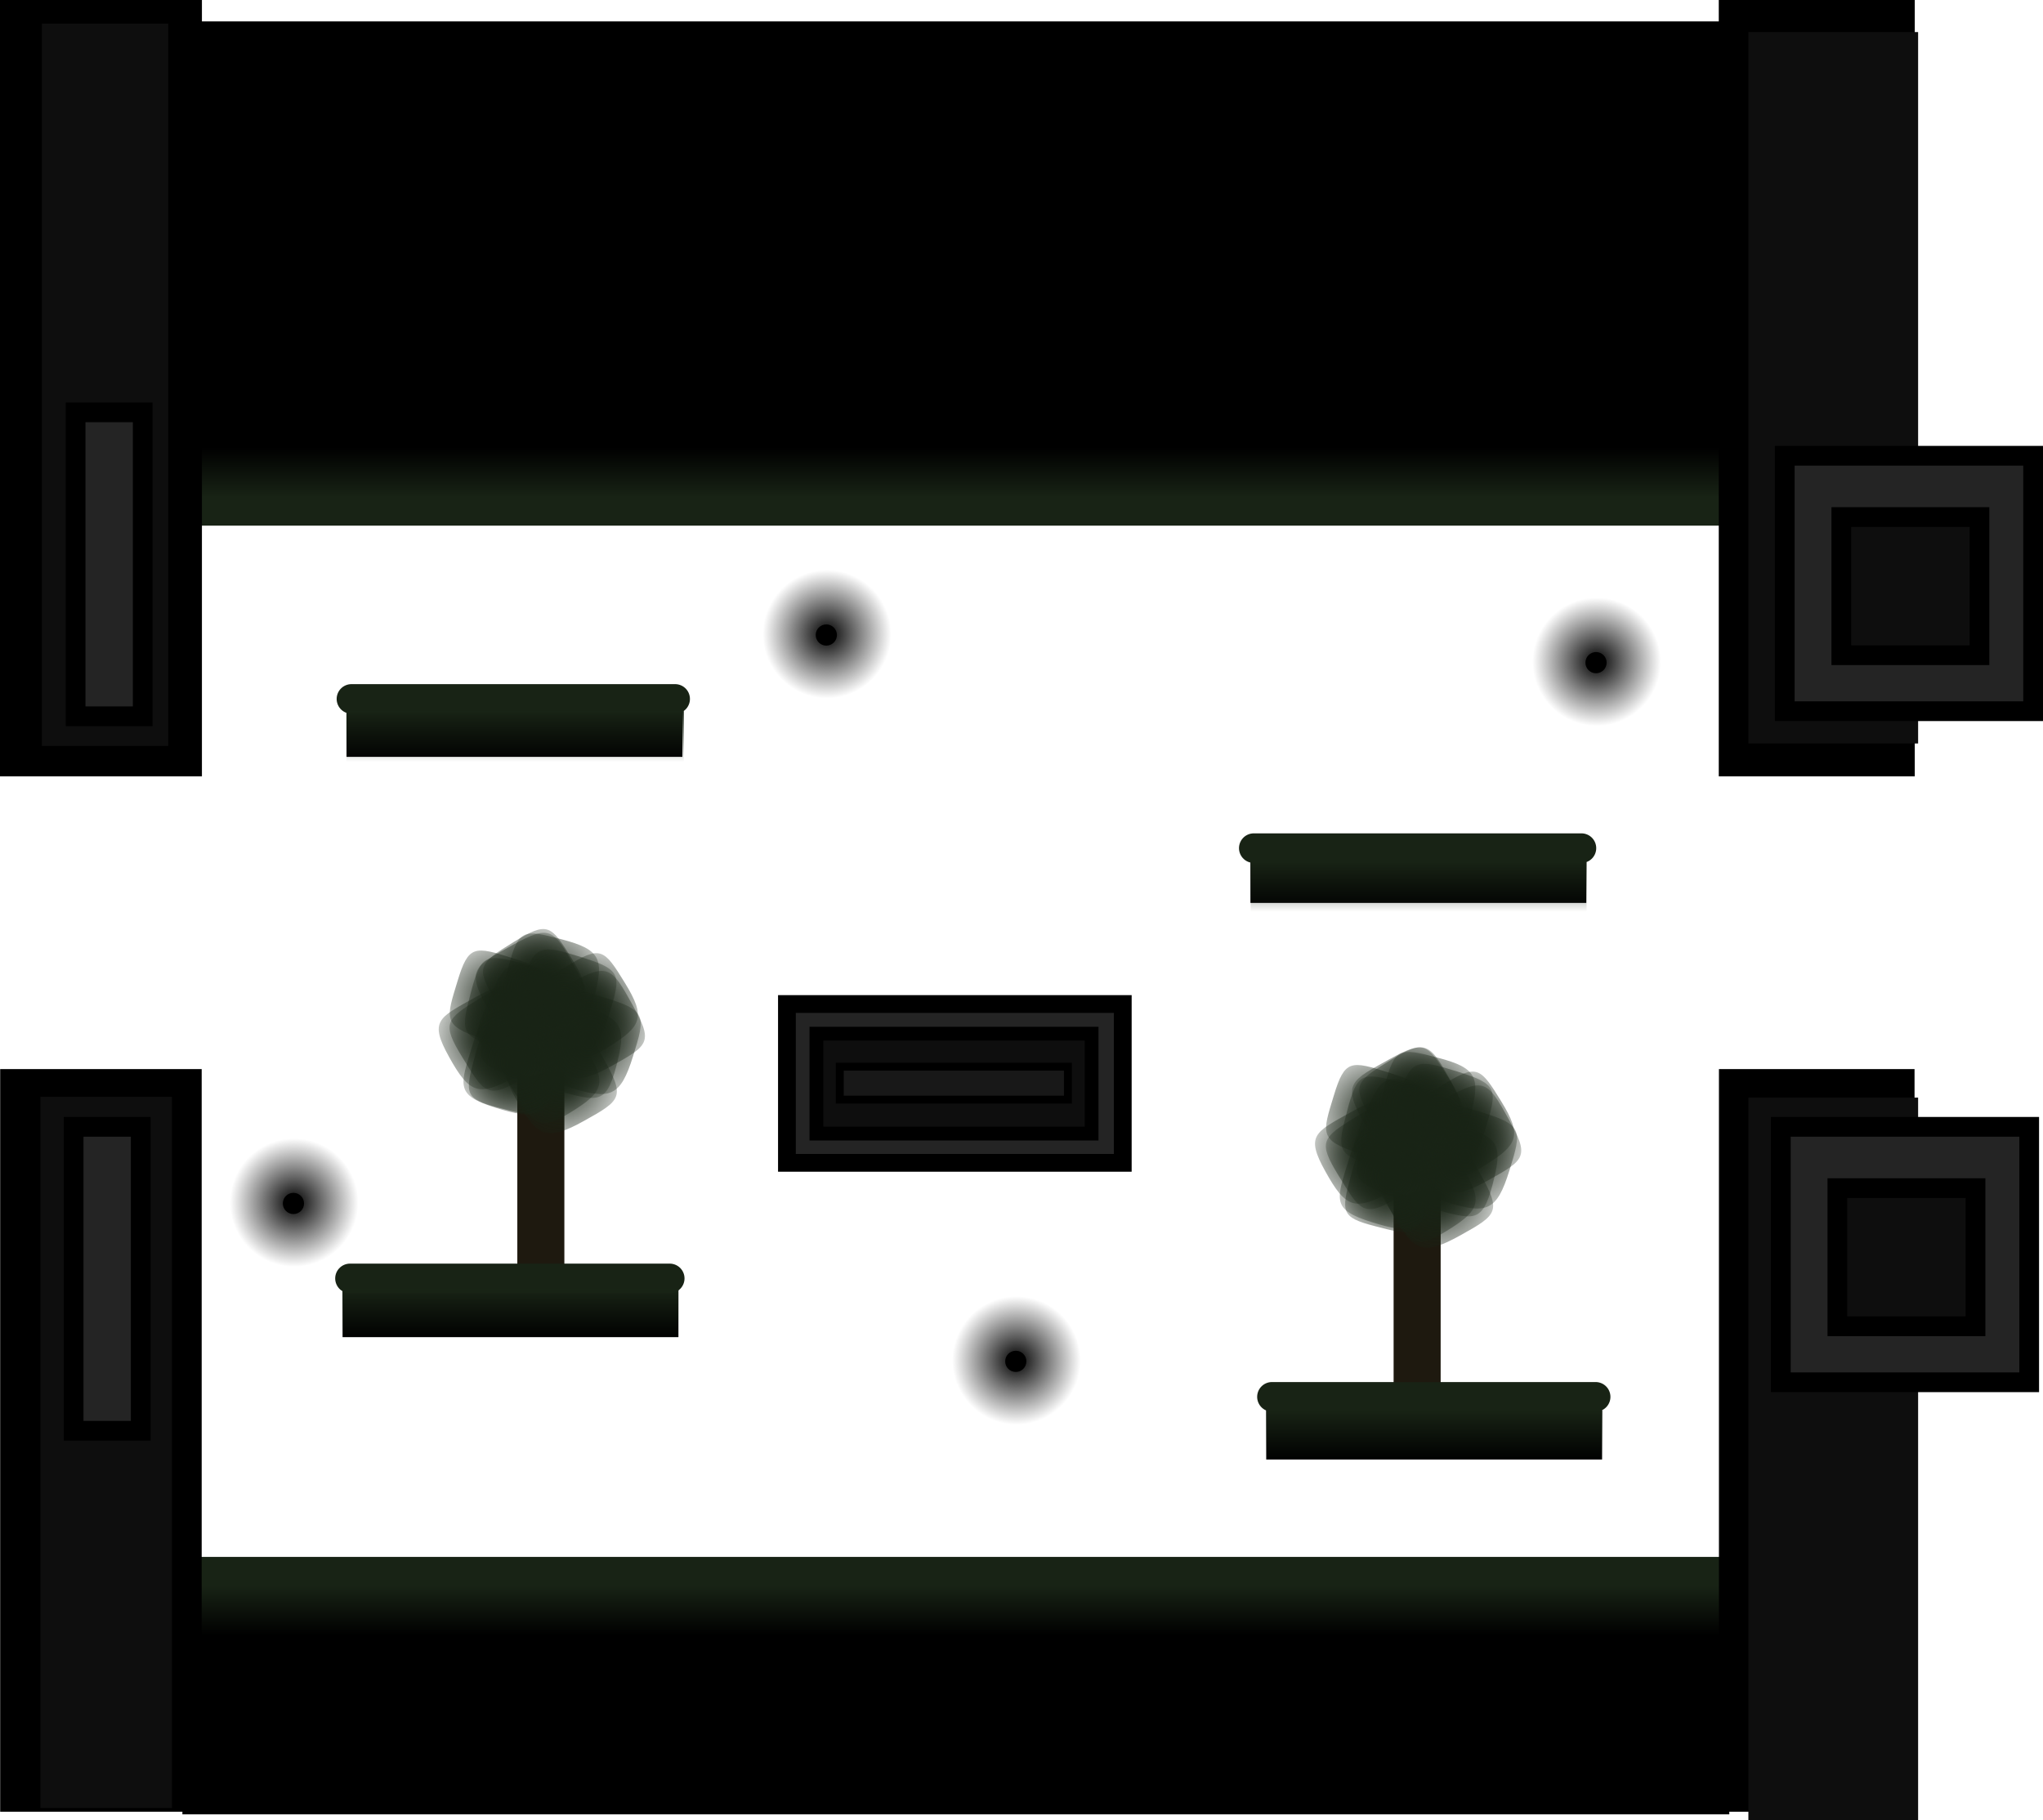 <svg version="1.1" xmlns="http://www.w3.org/2000/svg" xmlns:xlink="http://www.w3.org/1999/xlink" width="517.575" height="461.049" viewBox="0,0,517.575,461.049"><defs><radialGradient cx="136.865" cy="174.615" r="17.775" gradientUnits="userSpaceOnUse" id="color-1"><stop offset="0" stop-color="#182315"/><stop offset="1" stop-color="#182315" stop-opacity="0"/></radialGradient><radialGradient cx="127.173" cy="173.568" r="17.764" gradientUnits="userSpaceOnUse" id="color-2"><stop offset="0" stop-color="#182315"/><stop offset="1" stop-color="#182315" stop-opacity="0"/></radialGradient><radialGradient cx="131.643" cy="165.656" r="18.474" gradientUnits="userSpaceOnUse" id="color-3"><stop offset="0" stop-color="#182315"/><stop offset="1" stop-color="#182315" stop-opacity="0"/></radialGradient><radialGradient cx="146.152" cy="157.737" r="18.474" gradientUnits="userSpaceOnUse" id="color-4"><stop offset="0" stop-color="#182315"/><stop offset="1" stop-color="#182315" stop-opacity="0"/></radialGradient><radialGradient cx="132.698" cy="151.619" r="18.474" gradientUnits="userSpaceOnUse" id="color-5"><stop offset="0" stop-color="#182315"/><stop offset="1" stop-color="#182315" stop-opacity="0"/></radialGradient><radialGradient cx="124.225" cy="165.821" r="18.474" gradientUnits="userSpaceOnUse" id="color-6"><stop offset="0" stop-color="#182315"/><stop offset="1" stop-color="#182315" stop-opacity="0"/></radialGradient><radialGradient cx="127.323" cy="157.808" r="18.474" gradientUnits="userSpaceOnUse" id="color-7"><stop offset="0" stop-color="#182315"/><stop offset="1" stop-color="#182315" stop-opacity="0"/></radialGradient><radialGradient cx="142.401" cy="168.915" r="18.474" gradientUnits="userSpaceOnUse" id="color-8"><stop offset="0" stop-color="#182315"/><stop offset="1" stop-color="#182315" stop-opacity="0"/></radialGradient><radialGradient cx="136.777" cy="151.593" r="18.474" gradientUnits="userSpaceOnUse" id="color-9"><stop offset="0" stop-color="#182315"/><stop offset="1" stop-color="#182315" stop-opacity="0"/></radialGradient><radialGradient cx="358.865" cy="204.615" r="17.775" gradientUnits="userSpaceOnUse" id="color-10"><stop offset="0" stop-color="#182315"/><stop offset="1" stop-color="#182315" stop-opacity="0"/></radialGradient><radialGradient cx="349.173" cy="203.568" r="17.764" gradientUnits="userSpaceOnUse" id="color-11"><stop offset="0" stop-color="#182315"/><stop offset="1" stop-color="#182315" stop-opacity="0"/></radialGradient><radialGradient cx="353.643" cy="195.656" r="18.474" gradientUnits="userSpaceOnUse" id="color-12"><stop offset="0" stop-color="#182315"/><stop offset="1" stop-color="#182315" stop-opacity="0"/></radialGradient><radialGradient cx="368.152" cy="187.737" r="18.474" gradientUnits="userSpaceOnUse" id="color-13"><stop offset="0" stop-color="#182315"/><stop offset="1" stop-color="#182315" stop-opacity="0"/></radialGradient><radialGradient cx="354.698" cy="181.619" r="18.474" gradientUnits="userSpaceOnUse" id="color-14"><stop offset="0" stop-color="#182315"/><stop offset="1" stop-color="#182315" stop-opacity="0"/></radialGradient><radialGradient cx="346.225" cy="195.821" r="18.474" gradientUnits="userSpaceOnUse" id="color-15"><stop offset="0" stop-color="#182315"/><stop offset="1" stop-color="#182315" stop-opacity="0"/></radialGradient><radialGradient cx="349.323" cy="187.808" r="18.474" gradientUnits="userSpaceOnUse" id="color-16"><stop offset="0" stop-color="#182315"/><stop offset="1" stop-color="#182315" stop-opacity="0"/></radialGradient><radialGradient cx="364.401" cy="198.915" r="18.474" gradientUnits="userSpaceOnUse" id="color-17"><stop offset="0" stop-color="#182315"/><stop offset="1" stop-color="#182315" stop-opacity="0"/></radialGradient><radialGradient cx="358.778" cy="181.593" r="18.474" gradientUnits="userSpaceOnUse" id="color-18"><stop offset="0" stop-color="#182315"/><stop offset="1" stop-color="#182315" stop-opacity="0"/></radialGradient><linearGradient x1="360.569" y1="260.293" x2="360.569" y2="272.96" gradientUnits="userSpaceOnUse" id="color-19"><stop offset="0" stop-color="#182315"/><stop offset="1" stop-color="#182315" stop-opacity="0"/></linearGradient><linearGradient x1="126.524" y1="229.515" x2="126.524" y2="242.182" gradientUnits="userSpaceOnUse" id="color-20"><stop offset="0" stop-color="#182315"/><stop offset="1" stop-color="#182315" stop-opacity="0"/></linearGradient><linearGradient x1="356.623" y1="121.293" x2="356.623" y2="133.96" gradientUnits="userSpaceOnUse" id="color-21"><stop offset="0" stop-color="#182315"/><stop offset="1" stop-color="#182315" stop-opacity="0"/></linearGradient><linearGradient x1="127.723" y1="83.093" x2="127.723" y2="95.96" gradientUnits="userSpaceOnUse" id="color-22"><stop offset="0" stop-color="#182315"/><stop offset="1" stop-color="#182315" stop-opacity="0"/></linearGradient><linearGradient x1="240.331" y1="304.668" x2="240.331" y2="317.335" gradientUnits="userSpaceOnUse" id="color-23"><stop offset="0" stop-color="#182315"/><stop offset="1" stop-color="#182315" stop-opacity="0"/></linearGradient><linearGradient x1="240.687" y1="28.863" x2="240.687" y2="16.197" gradientUnits="userSpaceOnUse" id="color-24"><stop offset="0" stop-color="#182315"/><stop offset="1" stop-color="#182315" stop-opacity="0"/></linearGradient><radialGradient cx="206.734" cy="63.604" r="16.278" gradientUnits="userSpaceOnUse" id="color-25"><stop offset="0" stop-color="#000000"/><stop offset="1" stop-color="#000000" stop-opacity="0"/></radialGradient><radialGradient cx="254.734" cy="247.604" r="16.278" gradientUnits="userSpaceOnUse" id="color-26"><stop offset="0" stop-color="#000000"/><stop offset="1" stop-color="#000000" stop-opacity="0"/></radialGradient><radialGradient cx="401.734" cy="70.604" r="16.278" gradientUnits="userSpaceOnUse" id="color-27"><stop offset="0" stop-color="#000000"/><stop offset="1" stop-color="#000000" stop-opacity="0"/></radialGradient><radialGradient cx="71.734" cy="207.604" r="16.278" gradientUnits="userSpaceOnUse" id="color-28"><stop offset="0" stop-color="#000000"/><stop offset="1" stop-color="#000000" stop-opacity="0"/></radialGradient><radialGradient cx="122.007" cy="166.057" r="18.872" gradientUnits="userSpaceOnUse" id="color-29"><stop offset="0" stop-color="#182315"/><stop offset="1" stop-color="#182315" stop-opacity="0"/></radialGradient><radialGradient cx="123.571" cy="155.826" r="18.859" gradientUnits="userSpaceOnUse" id="color-30"><stop offset="0" stop-color="#182315"/><stop offset="1" stop-color="#182315" stop-opacity="0"/></radialGradient><radialGradient cx="131.754" cy="160.936" r="19.614" gradientUnits="userSpaceOnUse" id="color-31"><stop offset="0" stop-color="#182315"/><stop offset="1" stop-color="#182315" stop-opacity="0"/></radialGradient><radialGradient cx="139.474" cy="176.696" r="19.614" gradientUnits="userSpaceOnUse" id="color-32"><stop offset="0" stop-color="#182315"/><stop offset="1" stop-color="#182315" stop-opacity="0"/></radialGradient><radialGradient cx="146.592" cy="162.713" r="19.614" gradientUnits="userSpaceOnUse" id="color-33"><stop offset="0" stop-color="#182315"/><stop offset="1" stop-color="#182315" stop-opacity="0"/></radialGradient><radialGradient cx="131.926" cy="153.061" r="19.614" gradientUnits="userSpaceOnUse" id="color-34"><stop offset="0" stop-color="#182315"/><stop offset="1" stop-color="#182315" stop-opacity="0"/></radialGradient><radialGradient cx="140.279" cy="156.721" r="19.614" gradientUnits="userSpaceOnUse" id="color-35"><stop offset="0" stop-color="#182315"/><stop offset="1" stop-color="#182315" stop-opacity="0"/></radialGradient><radialGradient cx="127.793" cy="172.195" r="19.614" gradientUnits="userSpaceOnUse" id="color-36"><stop offset="0" stop-color="#182315"/><stop offset="1" stop-color="#182315" stop-opacity="0"/></radialGradient><radialGradient cx="146.43" cy="167.041" r="19.614" gradientUnits="userSpaceOnUse" id="color-37"><stop offset="0" stop-color="#182315"/><stop offset="1" stop-color="#182315" stop-opacity="0"/></radialGradient><radialGradient cx="344.007" cy="195.057" r="18.872" gradientUnits="userSpaceOnUse" id="color-38"><stop offset="0" stop-color="#182315"/><stop offset="1" stop-color="#182315" stop-opacity="0"/></radialGradient><radialGradient cx="345.571" cy="184.826" r="18.859" gradientUnits="userSpaceOnUse" id="color-39"><stop offset="0" stop-color="#182315"/><stop offset="1" stop-color="#182315" stop-opacity="0"/></radialGradient><radialGradient cx="353.754" cy="189.936" r="19.614" gradientUnits="userSpaceOnUse" id="color-40"><stop offset="0" stop-color="#182315"/><stop offset="1" stop-color="#182315" stop-opacity="0"/></radialGradient><radialGradient cx="361.474" cy="205.696" r="19.614" gradientUnits="userSpaceOnUse" id="color-41"><stop offset="0" stop-color="#182315"/><stop offset="1" stop-color="#182315" stop-opacity="0"/></radialGradient><radialGradient cx="368.592" cy="191.713" r="19.614" gradientUnits="userSpaceOnUse" id="color-42"><stop offset="0" stop-color="#182315"/><stop offset="1" stop-color="#182315" stop-opacity="0"/></radialGradient><radialGradient cx="353.926" cy="182.061" r="19.614" gradientUnits="userSpaceOnUse" id="color-43"><stop offset="0" stop-color="#182315"/><stop offset="1" stop-color="#182315" stop-opacity="0"/></radialGradient><radialGradient cx="362.279" cy="185.721" r="19.614" gradientUnits="userSpaceOnUse" id="color-44"><stop offset="0" stop-color="#182315"/><stop offset="1" stop-color="#182315" stop-opacity="0"/></radialGradient><radialGradient cx="349.793" cy="201.195" r="19.614" gradientUnits="userSpaceOnUse" id="color-45"><stop offset="0" stop-color="#182315"/><stop offset="1" stop-color="#182315" stop-opacity="0"/></radialGradient><radialGradient cx="368.43" cy="196.041" r="19.614" gradientUnits="userSpaceOnUse" id="color-46"><stop offset="0" stop-color="#182315"/><stop offset="1" stop-color="#182315" stop-opacity="0"/></radialGradient></defs><g transform="translate(2.78,97.039)"><g data-paper-data="{&quot;isPaintingLayer&quot;:true}" fill-rule="nonzero" stroke-linejoin="miter" stroke-miterlimit="10" stroke-dasharray="" stroke-dashoffset="0" style="mix-blend-mode: normal"><path d="M128.278,229.289v-54.665c0,0 3.149,1.448 4.199,0.818c2.184,-1.309 7.719,-0.818 7.719,-0.818v54.665z" fill="#1e190f" stroke="#0c0c0c" stroke-width="0" stroke-linecap="butt"/><g stroke="none" stroke-width="0" stroke-linecap="butt"><path d="M127.361,179.405c-5.141,-8.363 -4.06,-9.252 4.303,-14.393c8.363,-5.141 9.095,-4.314 14.236,4.049c5.141,8.363 4.177,10.583 -4.187,15.723c-8.363,5.141 -9.212,2.984 -14.353,-5.38z" fill="url(#color-1)"/><path d="M123.597,183.592c-8.818,-2.252 -8.627,-3.632 -6.061,-13.101c2.566,-9.469 3.592,-9.404 12.41,-7.152c8.818,2.252 9.544,4.483 6.978,13.952c-2.566,9.469 -4.509,8.554 -13.327,6.302z" fill="url(#color-2)"/><path d="M126.954,175.675c-9.572,-3.531 -9.26,-4.951 -5.729,-14.523c3.531,-9.572 4.66,-9.368 14.232,-5.836c9.572,3.531 10.21,5.964 6.679,15.536c-3.531,9.572 -5.61,8.355 -15.182,4.824z" fill="url(#color-3)"/><path d="M136.274,162.715c-5.343,-8.692 -4.22,-9.615 4.473,-14.958c8.692,-5.343 9.453,-4.484 14.796,4.208c5.343,8.692 4.341,10.999 -4.351,16.341c-8.692,5.343 -9.574,3.101 -14.917,-5.591z" fill="url(#color-4)"/><path d="M122.82,156.597c-5.343,-8.692 -4.22,-9.615 4.473,-14.958c8.692,-5.343 9.453,-4.484 14.796,4.208c5.343,8.692 4.341,10.999 -4.351,16.341c-8.692,5.343 -9.574,3.101 -14.917,-5.591z" fill="url(#color-5)"/><path d="M114.347,170.799c-5.343,-8.692 -4.22,-9.615 4.473,-14.958c8.692,-5.343 9.453,-4.484 14.796,4.208c5.343,8.692 4.341,10.999 -4.351,16.341c-8.692,5.343 -9.574,3.101 -14.917,-5.591z" fill="url(#color-6)"/><path d="M123.614,168.23c-9.866,-2.599 -9.691,-4.042 -7.092,-13.909c2.599,-9.866 3.742,-9.77 13.609,-7.171c9.866,2.599 10.734,4.959 8.135,14.826c-2.599,9.866 -4.785,8.853 -14.651,6.254z" fill="url(#color-7)"/><path d="M138.693,179.337c-9.866,-2.599 -9.691,-4.042 -7.092,-13.909c2.599,-9.866 3.742,-9.77 13.609,-7.171c9.866,2.599 10.734,4.959 8.135,14.826c-2.599,9.866 -4.785,8.853 -14.651,6.254z" fill="url(#color-8)"/><path d="M133.069,162.014c-9.866,-2.599 -9.691,-4.042 -7.092,-13.909c2.599,-9.866 3.742,-9.77 13.609,-7.171c9.866,2.599 10.734,4.959 8.135,14.826c-2.599,9.866 -4.785,8.853 -14.651,6.254z" fill="url(#color-9)"/></g><path d="M350.278,259.289v-54.665c0,0 3.149,1.448 4.199,0.818c2.184,-1.309 7.719,-0.818 7.719,-0.818v54.665z" fill="#1e190f" stroke="#0c0c0c" stroke-width="0" stroke-linecap="butt"/><g stroke="none" stroke-width="0" stroke-linecap="butt"><path d="M349.361,209.405c-5.141,-8.363 -4.06,-9.252 4.303,-14.393c8.363,-5.141 9.095,-4.314 14.236,4.049c5.141,8.363 4.177,10.583 -4.187,15.723c-8.363,5.141 -9.212,2.984 -14.353,-5.38z" fill="url(#color-10)"/><path d="M345.597,213.592c-8.818,-2.252 -8.627,-3.632 -6.061,-13.101c2.566,-9.469 3.592,-9.404 12.41,-7.152c8.818,2.252 9.544,4.483 6.978,13.952c-2.566,9.469 -4.509,8.554 -13.327,6.302z" fill="url(#color-11)"/><path d="M348.954,205.675c-9.572,-3.531 -9.26,-4.951 -5.729,-14.523c3.531,-9.572 4.66,-9.368 14.232,-5.836c9.572,3.531 10.21,5.964 6.679,15.536c-3.531,9.572 -5.61,8.355 -15.182,4.824z" fill="url(#color-12)"/><path d="M358.274,192.715c-5.343,-8.692 -4.22,-9.615 4.473,-14.958c8.692,-5.343 9.453,-4.484 14.796,4.208c5.343,8.692 4.341,10.999 -4.351,16.341c-8.692,5.343 -9.574,3.101 -14.917,-5.591z" fill="url(#color-13)"/><path d="M344.82,186.597c-5.343,-8.692 -4.22,-9.615 4.473,-14.958c8.692,-5.343 9.453,-4.484 14.796,4.208c5.343,8.692 4.341,10.999 -4.351,16.341c-8.692,5.343 -9.574,3.101 -14.917,-5.591z" fill="url(#color-14)"/><path d="M336.347,200.799c-5.343,-8.692 -4.22,-9.615 4.473,-14.958c8.692,-5.343 9.453,-4.484 14.796,4.208c5.343,8.692 4.341,10.999 -4.351,16.341c-8.692,5.343 -9.574,3.101 -14.917,-5.591z" fill="url(#color-15)"/><path d="M345.614,198.23c-9.866,-2.599 -9.691,-4.042 -7.092,-13.909c2.599,-9.866 3.742,-9.77 13.609,-7.171c9.866,2.599 10.734,4.959 8.135,14.826c-2.599,9.866 -4.785,8.853 -14.651,6.254z" fill="url(#color-16)"/><path d="M360.693,209.337c-9.866,-2.599 -9.691,-4.042 -7.092,-13.909c2.599,-9.866 3.742,-9.77 13.609,-7.171c9.866,2.599 10.734,4.959 8.135,14.826c-2.599,9.866 -4.785,8.853 -14.651,6.254z" fill="url(#color-17)"/><path d="M355.069,192.014c-9.866,-2.599 -9.691,-4.042 -7.092,-13.909c2.599,-9.866 3.742,-9.77 13.609,-7.171c9.866,2.599 10.734,4.959 8.135,14.826c-2.599,9.866 -4.785,8.853 -14.651,6.254z" fill="url(#color-18)"/></g><path d="M43.931,362.086v-61.003h390.892v61.003z" fill="#000000" stroke="#000000" stroke-width="1" stroke-linecap="butt"/><path d="M41.127,34.484v-125.601h393.39v125.601z" fill="#000000" stroke="#000000" stroke-width="1" stroke-linecap="butt"/><path d="M84.509,241.193v-13.514h84.084v13.514z" fill="#000000" stroke="#000000" stroke-width="1" stroke-linecap="butt"/><path d="M318.508,272.193v-13.514h84.084v13.514z" fill="#000000" stroke="#000000" stroke-width="1" stroke-linecap="butt"/><path d="M314.508,131.193v-13.514h84.084v13.514z" fill="#000000" stroke="#000000" stroke-width="1" stroke-linecap="butt"/><path d="M85.509,94.193v-13.514h84.084v13.514z" fill="#000000" stroke="#000000" stroke-width="1" stroke-linecap="butt"/><path d="M166.887,226.82h-81" fill="none" stroke="#182315" stroke-width="7.5" stroke-linecap="round"/><path d="M319.459,256.82h82" fill="none" stroke="#182315" stroke-width="7.5" stroke-linecap="round"/><path d="M314.859,117.82h83" fill="none" stroke="#182315" stroke-width="7.5" stroke-linecap="round"/><path d="M86.259,80.02h82" fill="none" stroke="#182315" stroke-width="7.5" stroke-linecap="round"/><path d="M38.436,32.372h402.301" fill="none" stroke="#182315" stroke-width="7.5" stroke-linecap="round"/><path d="M441.154,301.112h-399.718" fill="none" stroke="#182315" stroke-width="7.5" stroke-linecap="round"/><path d="M318.029,272.96v-12.667h85.079v12.667z" fill="url(#color-19)" stroke="#182315" stroke-width="0" stroke-linecap="butt"/><path d="M83.985,242.182v-12.667h85.079v12.667z" fill="url(#color-20)" stroke="#182315" stroke-width="0" stroke-linecap="butt"/><path d="M314.083,133.96v-12.667h85.079v12.667z" fill="url(#color-21)" stroke="#182315" stroke-width="0" stroke-linecap="butt"/><path d="M84.983,95.96v-12.867h85.479v12.867z" fill="url(#color-22)" stroke="#182315" stroke-width="0" stroke-linecap="butt"/><path d="M40.291,317.335v-12.667h400.079v12.667z" fill="url(#color-23)" stroke="#182315" stroke-width="0" stroke-linecap="butt"/><path d="M-2.236,361.419v-187.129h50.051v187.129z" fill="#000000" stroke="#000000" stroke-width="1" stroke-linecap="butt"/><path d="M441.685,16.197v12.667h-401.996v-12.667z" fill="url(#color-24)" stroke="#182315" stroke-width="0" stroke-linecap="butt"/><path d="M433.155,99.13v-195.669h48.654v195.669z" fill="#000000" stroke="#000000" stroke-width="1" stroke-linecap="butt"/><path d="M7.451,360.978v-180.167h33.333v180.167z" fill="#0e0e0e" stroke="none" stroke-width="0" stroke-linecap="butt"/><path d="M440.156,91.303v-180.217h43v180.217z" fill="#0e0e0e" stroke="none" stroke-width="0" stroke-linecap="butt"/><path d="M433.198,361.419v-187.129h48.553v187.129z" fill="#000000" stroke="#000000" stroke-width="1" stroke-linecap="butt"/><path d="M-2.28,99.13v-195.669h50.156v195.669z" fill="#000000" stroke="#000000" stroke-width="1" stroke-linecap="butt"/><path d="M7.839,91.934v-183h32v183z" fill="#0e0e0e" stroke="none" stroke-width="0" stroke-linecap="butt"/><path d="M440.156,364.01v-183h43v183z" fill="#0e0e0e" stroke="none" stroke-width="0" stroke-linecap="butt"/><g stroke="none" stroke-linecap="butt"><path d="M203.876,63.828c0,-1.482 1.201,-2.683 2.683,-2.683c1.482,0 2.683,1.201 2.683,2.683c0,1.482 -1.201,2.683 -2.683,2.683c-1.482,0 -2.683,-1.201 -2.683,-2.683z" fill="#000000" stroke-width="NaN"/><path d="M190.456,63.604c0,-8.99 7.288,-16.278 16.278,-16.278c8.99,0 16.278,7.288 16.278,16.278c0,8.99 -7.288,16.278 -16.278,16.278c-8.99,0 -16.278,-7.288 -16.278,-16.278z" fill="url(#color-25)" stroke-width="0"/></g><g stroke="none" stroke-linecap="butt"><path d="M251.876,247.828c0,-1.482 1.201,-2.683 2.683,-2.683c1.482,0 2.683,1.201 2.683,2.683c0,1.482 -1.201,2.683 -2.683,2.683c-1.482,0 -2.683,-1.201 -2.683,-2.683z" fill="#000000" stroke-width="NaN"/><path d="M238.456,247.604c0,-8.99 7.288,-16.278 16.278,-16.278c8.99,0 16.278,7.288 16.278,16.278c0,8.99 -7.288,16.278 -16.278,16.278c-8.99,0 -16.278,-7.288 -16.278,-16.278z" fill="url(#color-26)" stroke-width="0"/></g><path d="M448.373,253.127v-64.711h62.922v64.711z" fill="#242424" stroke="#000000" stroke-width="5" stroke-linecap="butt"/><path d="M15.873,265.416v-77h17v77z" fill="#242424" stroke="#000000" stroke-width="5" stroke-linecap="butt"/><path d="M16.373,84.416v-77h17v77z" fill="#242424" stroke="#000000" stroke-width="5" stroke-linecap="butt"/><path d="M462.702,238.944v-35h35v35z" fill="#0e0e0e" stroke="#000000" stroke-width="5" stroke-linecap="butt"/><path d="M196.581,197.538v-40.233h85.083v40.233z" fill="#242424" stroke="#000000" stroke-width="4.5" stroke-linecap="butt"/><path d="M204.053,190.127v-25.308h69.714v25.308z" fill="#0e0e0e" stroke="#000000" stroke-width="3.5" stroke-linecap="butt"/><path d="M449.373,83.127v-64.711h62.922v64.711z" fill="#242424" stroke="#000000" stroke-width="5" stroke-linecap="butt"/><path d="M463.702,68.944v-35h35v35z" fill="#0e0e0e" stroke="#000000" stroke-width="5" stroke-linecap="butt"/><g stroke="none" stroke-linecap="butt"><path d="M398.876,70.828c0,-1.482 1.201,-2.683 2.683,-2.683c1.482,0 2.683,1.201 2.683,2.683c0,1.482 -1.201,2.683 -2.683,2.683c-1.482,0 -2.683,-1.201 -2.683,-2.683z" fill="#000000" stroke-width="NaN"/><path d="M385.456,70.604c0,-8.99 7.288,-16.278 16.278,-16.278c8.99,0 16.278,7.288 16.278,16.278c0,8.99 -7.288,16.278 -16.278,16.278c-8.99,0 -16.278,-7.288 -16.278,-16.278z" fill="url(#color-27)" stroke-width="0"/></g><g stroke="none" stroke-linecap="butt"><path d="M68.876,207.828c0,-1.482 1.201,-2.683 2.683,-2.683c1.482,0 2.683,1.201 2.683,2.683c0,1.482 -1.201,2.683 -2.683,2.683c-1.482,0 -2.683,-1.201 -2.683,-2.683z" fill="#000000" stroke-width="NaN"/><path d="M55.456,207.604c0,-8.99 7.288,-16.278 16.278,-16.278c8.99,0 16.278,7.288 16.278,16.278c0,8.99 -7.288,16.278 -16.278,16.278c-8.99,0 -16.278,-7.288 -16.278,-16.278z" fill="url(#color-28)" stroke-width="0"/></g><path d="M209.968,181.522v-8.333h57.8v8.333z" fill="#181818" stroke="#000000" stroke-width="2" stroke-linecap="butt"/><g stroke="none" stroke-width="0" stroke-linecap="butt"><path d="M117.371,155.752c9.111,-5.061 10.003,-3.873 15.064,5.238c5.061,9.111 4.151,9.849 -4.961,14.91c-9.111,5.061 -11.42,3.935 -16.481,-5.176c-5.061,-9.111 -2.734,-9.91 6.378,-14.972z" fill="url(#color-29)"/><path d="M113.106,151.563c2.801,-9.247 4.256,-8.98 14.18,-5.816c9.924,3.164 9.806,4.25 7.006,13.497c-2.801,9.247 -5.201,9.913 -15.124,6.749c-9.924,-3.164 -8.861,-5.183 -6.061,-14.43z" fill="url(#color-30)"/><path d="M121.347,155.495c4.193,-9.988 5.685,-9.59 15.672,-5.397c9.988,4.193 9.718,5.381 5.525,15.368c-4.193,9.988 -6.803,10.551 -16.791,6.358c-9.988,-4.193 -8.599,-6.341 -4.406,-16.329z" fill="url(#color-31)"/><path d="M134.656,165.986c9.469,-5.26 10.396,-4.026 15.656,5.444c5.26,9.469 4.314,10.236 -5.156,15.496c-9.469,5.26 -11.869,4.09 -17.129,-5.38c-5.26,-9.469 -2.841,-10.3 6.628,-15.56z" fill="url(#color-32)"/><path d="M141.774,152.003c9.469,-5.26 10.396,-4.026 15.656,5.444c5.26,9.469 4.314,10.236 -5.156,15.496c-9.469,5.26 -11.869,4.09 -17.129,-5.38c-5.26,-9.469 -2.841,-10.3 6.628,-15.56z" fill="url(#color-33)"/><path d="M127.108,142.351c9.469,-5.26 10.396,-4.026 15.656,5.444c5.26,9.469 4.314,10.236 -5.156,15.496c-9.469,5.26 -11.869,4.09 -17.129,-5.38c-5.26,-9.469 -2.841,-10.3 6.628,-15.56z" fill="url(#color-34)"/><path d="M129.399,152.3c3.218,-10.343 4.741,-10.09 15.084,-6.872c10.343,3.218 10.188,4.426 6.97,14.769c-3.218,10.343 -5.762,11.153 -16.105,7.935c-10.343,-3.218 -9.167,-5.489 -5.948,-15.833z" fill="url(#color-35)"/><path d="M116.913,167.774c3.218,-10.343 4.741,-10.09 15.084,-6.872c10.343,3.218 10.188,4.426 6.97,14.769c-3.218,10.343 -5.762,11.153 -16.105,7.935c-10.343,-3.218 -9.167,-5.489 -5.948,-15.833z" fill="url(#color-36)"/><path d="M135.55,162.619c3.218,-10.343 4.741,-10.09 15.084,-6.872c10.343,3.218 10.188,4.426 6.97,14.769c-3.218,10.343 -5.762,11.153 -16.105,7.935c-10.343,-3.218 -9.167,-5.489 -5.948,-15.833z" fill="url(#color-37)"/></g><g stroke="none" stroke-width="0" stroke-linecap="butt"><path d="M339.371,184.752c9.111,-5.061 10.003,-3.873 15.064,5.238c5.061,9.111 4.151,9.849 -4.961,14.91c-9.111,5.061 -11.42,3.935 -16.481,-5.176c-5.061,-9.111 -2.734,-9.91 6.378,-14.972z" fill="url(#color-38)"/><path d="M335.106,180.563c2.801,-9.247 4.256,-8.98 14.18,-5.816c9.924,3.164 9.806,4.25 7.006,13.497c-2.801,9.247 -5.201,9.913 -15.124,6.749c-9.924,-3.164 -8.861,-5.183 -6.061,-14.43z" fill="url(#color-39)"/><path d="M343.347,184.495c4.193,-9.988 5.685,-9.59 15.672,-5.397c9.988,4.193 9.718,5.381 5.525,15.368c-4.193,9.988 -6.803,10.551 -16.791,6.358c-9.988,-4.193 -8.599,-6.341 -4.406,-16.329z" fill="url(#color-40)"/><path d="M356.656,194.986c9.469,-5.26 10.396,-4.026 15.656,5.444c5.26,9.469 4.314,10.236 -5.156,15.496c-9.469,5.26 -11.869,4.09 -17.129,-5.38c-5.26,-9.469 -2.841,-10.3 6.628,-15.56z" fill="url(#color-41)"/><path d="M363.774,181.003c9.469,-5.26 10.396,-4.026 15.656,5.444c5.26,9.469 4.314,10.236 -5.156,15.496c-9.469,5.26 -11.869,4.09 -17.129,-5.38c-5.26,-9.469 -2.841,-10.3 6.628,-15.56z" fill="url(#color-42)"/><path d="M349.108,171.351c9.469,-5.26 10.396,-4.026 15.656,5.444c5.26,9.469 4.314,10.236 -5.156,15.496c-9.469,5.26 -11.869,4.09 -17.129,-5.38c-5.26,-9.469 -2.841,-10.3 6.628,-15.56z" fill="url(#color-43)"/><path d="M351.399,181.3c3.218,-10.343 4.741,-10.09 15.084,-6.872c10.343,3.218 10.188,4.426 6.97,14.769c-3.218,10.343 -5.762,11.153 -16.105,7.935c-10.343,-3.218 -9.167,-5.489 -5.948,-15.833z" fill="url(#color-44)"/><path d="M338.913,196.774c3.218,-10.343 4.741,-10.09 15.084,-6.872c10.343,3.218 10.188,4.426 6.97,14.769c-3.218,10.343 -5.762,11.153 -16.105,7.935c-10.343,-3.218 -9.167,-5.489 -5.948,-15.833z" fill="url(#color-45)"/><path d="M357.55,191.619c3.218,-10.343 4.741,-10.09 15.084,-6.872c10.343,3.218 10.188,4.426 6.97,14.769c-3.218,10.343 -5.762,11.153 -16.105,7.935c-10.343,-3.218 -9.167,-5.489 -5.948,-15.833z" fill="url(#color-46)"/></g></g></g></svg>